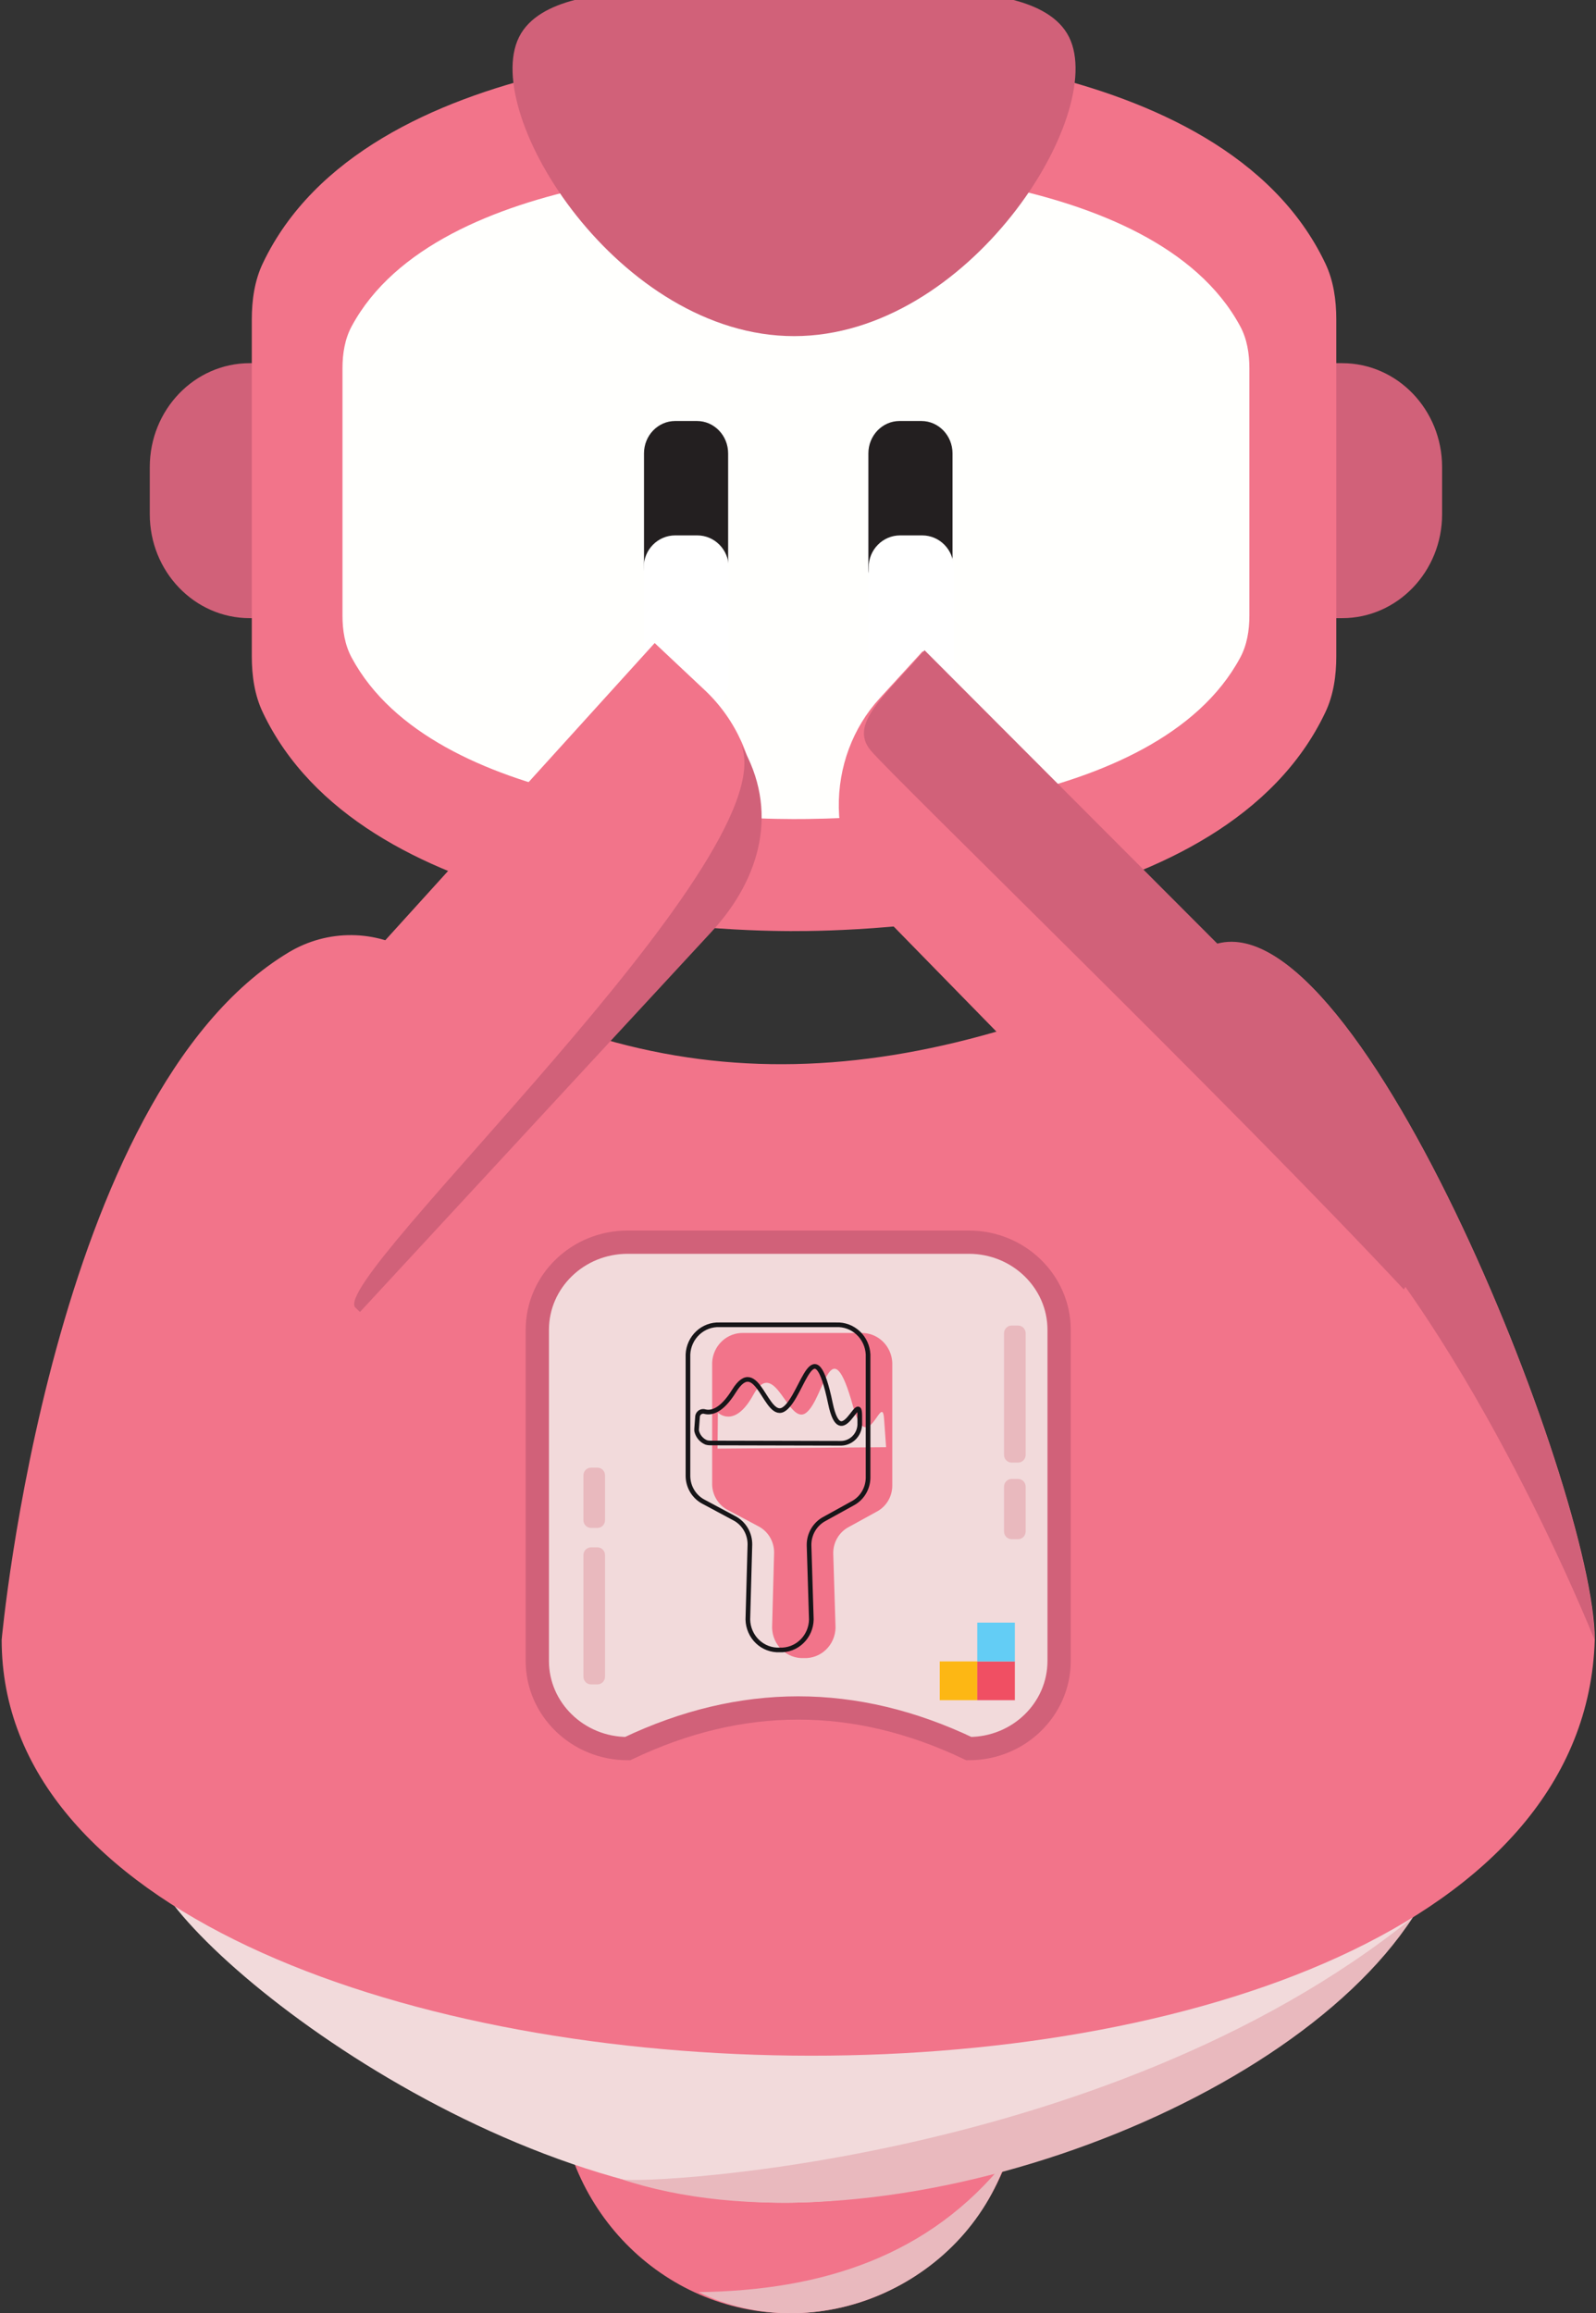 <svg width="343" height="497" viewBox="0 0 343 497" fill="none" xmlns="http://www.w3.org/2000/svg">
<rect x="0" y="0" width="343" height="497" fill="#333333" stroke="none"/>
<path d="M169.806 497.001C142.27 497.001 119.949 474.185 119.949 446.041C119.949 417.896 142.27 395.08 169.806 395.08C197.341 395.08 219.663 417.896 219.663 446.041C219.663 474.185 197.341 497.001 169.806 497.001Z" fill="#F2748A"/>
<path d="M216.258 464.094C207.137 491.182 175.141 504.688 150.113 492.451C176.702 492.111 199.774 484.711 216.258 464.094Z" fill="#E9B9BE"/>
<path d="M49.699 381.473C45.089 381.473 40.668 383.344 37.409 386.676C34.149 390.008 32.317 394.526 32.317 399.238C32.317 414.403 103.453 473.241 168.7 473.241C233.947 473.241 310.773 416.2 310.773 399.238C310.773 394.526 308.942 390.008 305.682 386.676C302.423 383.344 298.001 381.473 293.392 381.473L49.699 381.473Z" fill="#F2DADB"/>
<path d="M62.151 204.545C66.232 202.123 70.875 200.867 75.594 200.909C80.313 200.951 84.933 202.29 88.972 204.784C143.722 238.556 195.779 234.938 259.564 203.64C290.295 188.562 342.733 320.06 342.733 352.299C339.045 475.427 0.358 467.4 0.358 352.299C0.358 352.299 10.979 235.151 62.151 204.545Z" fill="#F2748A"/>
<path d="M342.647 352.211C342.647 319.946 290.27 188.437 259.478 203.539C243.498 211.505 224.064 219.056 216.959 220.815C213.603 221.632 252.803 222.725 283.226 253.569C317.042 287.844 342.647 352.211 342.647 352.211Z" fill="#D16179"/>
<path d="M133.225 468.088C186.622 486.017 275.654 454.796 303.619 411.977C236.578 466.066 132.536 469.646 133.225 468.088Z" fill="#E9B9BE"/>
<path d="M158.289 310.948H186.13C187.065 310.99 187.978 310.65 188.669 310.004C189.36 309.36 189.773 308.461 189.817 307.505V292.001C189.775 291.044 189.364 290.142 188.673 289.493C187.982 288.846 187.067 288.505 186.13 288.546H158.289C157.352 288.508 156.439 288.85 155.748 289.498C155.057 290.145 154.645 291.045 154.601 292.001V307.505C154.648 308.46 155.063 309.357 155.752 310.001C156.443 310.646 157.354 310.986 158.289 310.948Z" fill="#F2748A"/>
<path d="M134.884 375.68C159.321 364.038 183.766 364.038 208.219 375.68C218.926 375.68 227.616 367.25 227.616 356.834V285.721C227.616 275.331 218.926 266.875 208.219 266.875H134.884C124.165 266.875 115.475 275.305 115.475 285.721L115.475 356.859C115.475 367.2 124.165 375.68 134.884 375.68Z" fill="#F2DADB" stroke="#D16179" stroke-width="5" stroke-miterlimit="10"/>
<path d="M217.401 284.791H218.803C219.699 284.791 220.425 285.534 220.425 286.45V312.571C220.425 313.486 219.699 314.229 218.803 314.229H217.401C216.505 314.229 215.779 313.486 215.779 312.571V286.45C215.779 285.534 216.505 284.791 217.401 284.791Z" fill="#E9B9BE"/>
<path d="M217.401 317.748H218.803C219.699 317.748 220.425 318.491 220.425 319.407V329.03C220.425 329.946 219.699 330.689 218.803 330.689H217.401C216.505 330.689 215.779 329.946 215.779 329.03V319.407C215.779 318.491 216.505 317.748 217.401 317.748Z" fill="#E9B9BE"/>
<path d="M127.004 332.447H128.405C129.302 332.447 130.028 333.189 130.028 334.106V360.226C130.028 361.143 129.302 361.884 128.405 361.884H127.004C126.108 361.884 125.382 361.143 125.382 360.226V334.106C125.382 333.189 126.108 332.447 127.004 332.447Z" fill="#E9B9BE"/>
<path d="M127.004 315.322H128.405C129.302 315.322 130.028 316.065 130.028 316.981V326.606C130.028 327.522 129.302 328.264 128.405 328.264H127.004C126.108 328.264 125.382 327.522 125.382 326.606V316.981C125.382 316.065 126.108 315.322 127.004 315.322Z" fill="#E9B9BE"/>
<path d="M201.962 356.947H210.039V365.278H201.962V356.947Z" fill="#FDB714"/>
<path d="M210.026 356.947H218.102V365.278H210.026V356.947Z" fill="#F04F63"/>
<path d="M210.026 348.615H218.102V356.946H210.026V348.615Z" fill="#63CDF5"/>
<path d="M191.761 319.267V292.756C191.68 290.987 190.917 289.323 189.638 288.129C188.36 286.934 186.669 286.307 184.938 286.385H159.874C158.146 286.307 156.457 286.933 155.178 288.124C153.899 289.316 153.134 290.977 153.052 292.744V318.915C153.07 320.073 153.401 321.203 154.009 322.181C154.616 323.159 155.476 323.946 156.494 324.456L162.923 327.886C163.963 328.406 164.838 329.217 165.446 330.224C166.055 331.231 166.373 332.393 166.365 333.577L165.934 349.697C165.951 350.586 166.142 351.462 166.496 352.275C166.849 353.088 167.358 353.821 167.993 354.43C168.628 355.038 169.375 355.511 170.191 355.82C171.007 356.13 171.874 356.269 172.745 356.23C173.616 356.27 174.486 356.132 175.305 355.823C176.122 355.513 176.872 355.04 177.508 354.43C178.144 353.819 178.653 353.085 179.007 352.27C179.361 351.454 179.551 350.576 179.566 349.684L179.075 333.728C179.062 332.557 179.369 331.407 179.962 330.405C180.555 329.404 181.41 328.592 182.431 328.061L188.417 324.77C189.41 324.249 190.247 323.462 190.836 322.492C191.426 321.523 191.745 320.407 191.761 319.267Z" fill="#F2748A"/>
<path d="M190.432 310.925L154.207 311.226L154.28 303.474C154.28 303.474 157.821 307.079 161.877 299.705C166.573 291.135 169.4 306.665 173.321 303.474C177.242 300.282 178.533 284.778 183.351 302.218C186.461 313.525 189.584 298.812 190.002 304.881L190.432 310.925Z" fill="#F2DADB"/>
<path d="M186.56 317.521V290.998C186.474 289.231 185.709 287.571 184.431 286.378C183.154 285.184 181.467 284.556 179.738 284.627H154.662C152.933 284.552 151.246 285.181 149.969 286.375C148.693 287.569 147.932 289.231 147.852 290.998V317.169C147.872 318.325 148.204 319.453 148.811 320.428C149.419 321.403 150.278 322.188 151.294 322.697L157.722 326.139C158.762 326.66 159.638 327.471 160.247 328.478C160.856 329.486 161.174 330.647 161.164 331.831L160.721 347.951C160.741 348.841 160.933 349.718 161.288 350.53C161.643 351.344 162.153 352.076 162.788 352.684C163.424 353.292 164.172 353.766 164.988 354.074C165.805 354.384 166.674 354.523 167.544 354.484C168.415 354.524 169.286 354.386 170.104 354.078C170.922 353.768 171.671 353.294 172.307 352.684C172.943 352.074 173.453 351.339 173.807 350.524C174.16 349.71 174.35 348.829 174.366 347.938L173.874 331.982C173.86 330.813 174.167 329.663 174.757 328.662C175.348 327.662 176.2 326.849 177.217 326.316L183.204 323.011C184.199 322.493 185.036 321.709 185.628 320.742C186.218 319.775 186.541 318.661 186.56 317.521Z" stroke="#171518" stroke-miterlimit="10"/>
<path d="M151.502 303.286C152.855 303.625 155.068 303.172 157.735 298.876C162.86 290.583 164.619 305.711 168.637 302.645C172.657 299.58 174.92 284.515 178.472 301.54C180.77 312.533 184.765 298.285 184.778 304.19V306.113C184.723 307.217 184.245 308.253 183.446 308.997C182.647 309.741 181.592 310.13 180.512 310.084L152.634 310.02C152.351 310.022 152.07 309.984 151.798 309.907C151.275 309.695 150.812 309.354 150.446 308.916C150.082 308.479 149.829 307.956 149.708 307.394C149.695 307.277 149.695 307.16 149.708 307.042L149.917 304.24C149.95 304.066 150.019 303.901 150.12 303.755C150.22 303.61 150.35 303.489 150.499 303.398C150.649 303.309 150.816 303.252 150.989 303.232C151.162 303.213 151.337 303.231 151.502 303.286Z" stroke="#171518" stroke-miterlimit="10"/>
<path d="M53.673 78.025L288.44 78.025C300.306 78.025 309.925 88.026 309.925 100.362V110.472C309.925 122.809 300.306 132.809 288.44 132.809L53.673 132.809C41.808 132.809 32.189 122.809 32.189 110.472V100.362C32.189 88.026 41.808 78.025 53.673 78.025Z" fill="#D16179"/>
<path d="M169.901 200.044C185.156 200.096 263.192 198.566 284.808 153.09C286.597 149.355 287.186 145.149 287.186 140.975V68.661C287.186 64.481 286.601 60.287 284.808 56.545C262.571 9.855 180.398 9.961 170.419 9.961C160.179 9.961 78.627 10.066 56.495 56.545C54.704 60.28 54.116 64.487 54.116 68.66L54.116 140.974C54.116 145.155 54.701 149.348 56.495 153.09C77.541 197.353 152.163 199.991 169.901 200.044Z" fill="#F2748A"/>
<path d="M170.43 175.972C183.187 176.011 248.443 174.882 266.519 141.322C268.003 138.587 268.508 135.419 268.508 132.28V79.115C268.508 75.969 268.007 72.812 266.519 70.072C247.924 35.615 179.208 35.693 170.862 35.693C162.3 35.693 94.104 35.771 75.595 70.072C74.11 72.806 73.605 75.974 73.605 79.114V132.279C73.605 135.425 74.107 138.581 75.595 141.322C93.195 173.987 155.598 175.933 170.43 175.972Z" fill="#FFFFFD"/>
<path d="M111.537 7.988C113.699 3.616 118.507 1.295 123.479 0L217.822 0C222.794 1.295 227.603 3.616 229.765 7.988C238.032 24.665 208.205 72.215 170.651 72.215C133.096 72.215 103.27 24.665 111.537 7.988Z" fill="#D16179"/>
<path d="M193.325 90.453H198.01C201.71 90.453 204.709 93.571 204.709 97.418V121.997C204.709 125.843 201.71 128.962 198.01 128.962H193.325C189.625 128.962 186.625 125.843 186.625 121.997V97.418C186.625 93.571 189.625 90.453 193.325 90.453Z" fill="#231F20"/>
<path d="M145.1 90.453H149.786C153.486 90.453 156.485 93.571 156.485 97.418V121.997C156.485 125.843 153.486 128.962 149.786 128.962H145.1C141.4 128.962 138.401 125.843 138.401 121.997V97.418C138.401 93.571 141.4 90.453 145.1 90.453Z" fill="#231F20"/>
<path d="M145.109 115.027H149.841C153.578 115.027 156.606 118.102 156.606 121.895V146.132C156.606 149.925 153.578 153 149.841 153H145.109C141.373 153 138.344 149.925 138.344 146.132V121.895C138.344 118.102 141.373 115.027 145.109 115.027Z" fill="white"/>
<path d="M193.45 115.027H198.182C201.918 115.027 204.947 118.102 204.947 121.895V146.132C204.947 149.925 201.918 153 198.182 153H193.45C189.714 153 186.685 149.925 186.685 146.132V121.895C186.685 118.102 189.714 115.027 193.45 115.027Z" fill="white"/>
<path d="M219.872 186.816H224.739C227.883 186.816 230.431 189.421 230.431 192.633V206.995C230.431 210.207 227.883 212.811 224.739 212.811H219.872C216.729 212.811 214.181 210.207 214.181 206.995V192.633C214.181 189.421 216.729 186.816 219.872 186.816Z" fill="#D16179"/>
<path d="M116.593 187.908H121.461C124.604 187.908 127.152 190.513 127.152 193.726V208.086C127.152 211.3 124.604 213.903 121.461 213.903H116.593C113.45 213.903 110.902 211.3 110.902 208.086V193.726C110.902 190.513 113.45 187.908 116.593 187.908Z" fill="#F2748A"/>
<path d="M226.633 211.404C222.024 215.174 214.341 211.04 214.181 205.323C214.181 202.811 214.181 198.188 214.181 198.188C215.583 205.286 218.828 209.545 226.633 211.404Z" fill="#F7A9B1"/>
<path d="M123.354 212.497C118.745 216.265 111.062 212.131 110.902 206.428C110.902 203.915 110.902 199.291 110.902 199.291C112.304 206.377 115.549 210.674 123.354 212.497Z" fill="#E9B9BE"/>
<path d="M151.479 148.291L140.698 138.157L39.505 249.761C33.283 256.623 29.969 265.699 30.293 274.992C30.616 284.284 34.551 293.032 41.23 299.31L52 309.435L153.194 197.831C159.413 190.969 162.728 181.896 162.406 172.607C162.085 163.316 158.154 154.57 151.479 148.291Z" fill="#F2748A"/>
<path d="M159.366 160.182C167.363 173.864 163.713 188.521 152.886 200.227L77.36 281.878L76.377 280.934C70.425 274.876 168.612 184.921 159.366 160.182Z" fill="#D16179"/>
<path d="M296.016 285.727L286.735 295.875L189.811 196.756C183.85 190.661 180.419 182.317 180.27 173.56C180.122 164.804 183.27 156.352 189.021 150.064L198.293 139.925L295.227 239.052C301.186 245.147 304.619 253.491 304.767 262.249C304.915 271.005 301.768 279.457 296.016 285.745L296.016 285.727Z" fill="#F2748A"/>
<path d="M301.714 277.051C264.896 237.605 191.907 166.948 187.116 161.223C182.324 155.499 190.245 149.487 198.695 139.7L289.174 230.341C307.419 245.61 312.274 258.713 301.714 277.051Z" fill="#D16179"/>
</svg>
